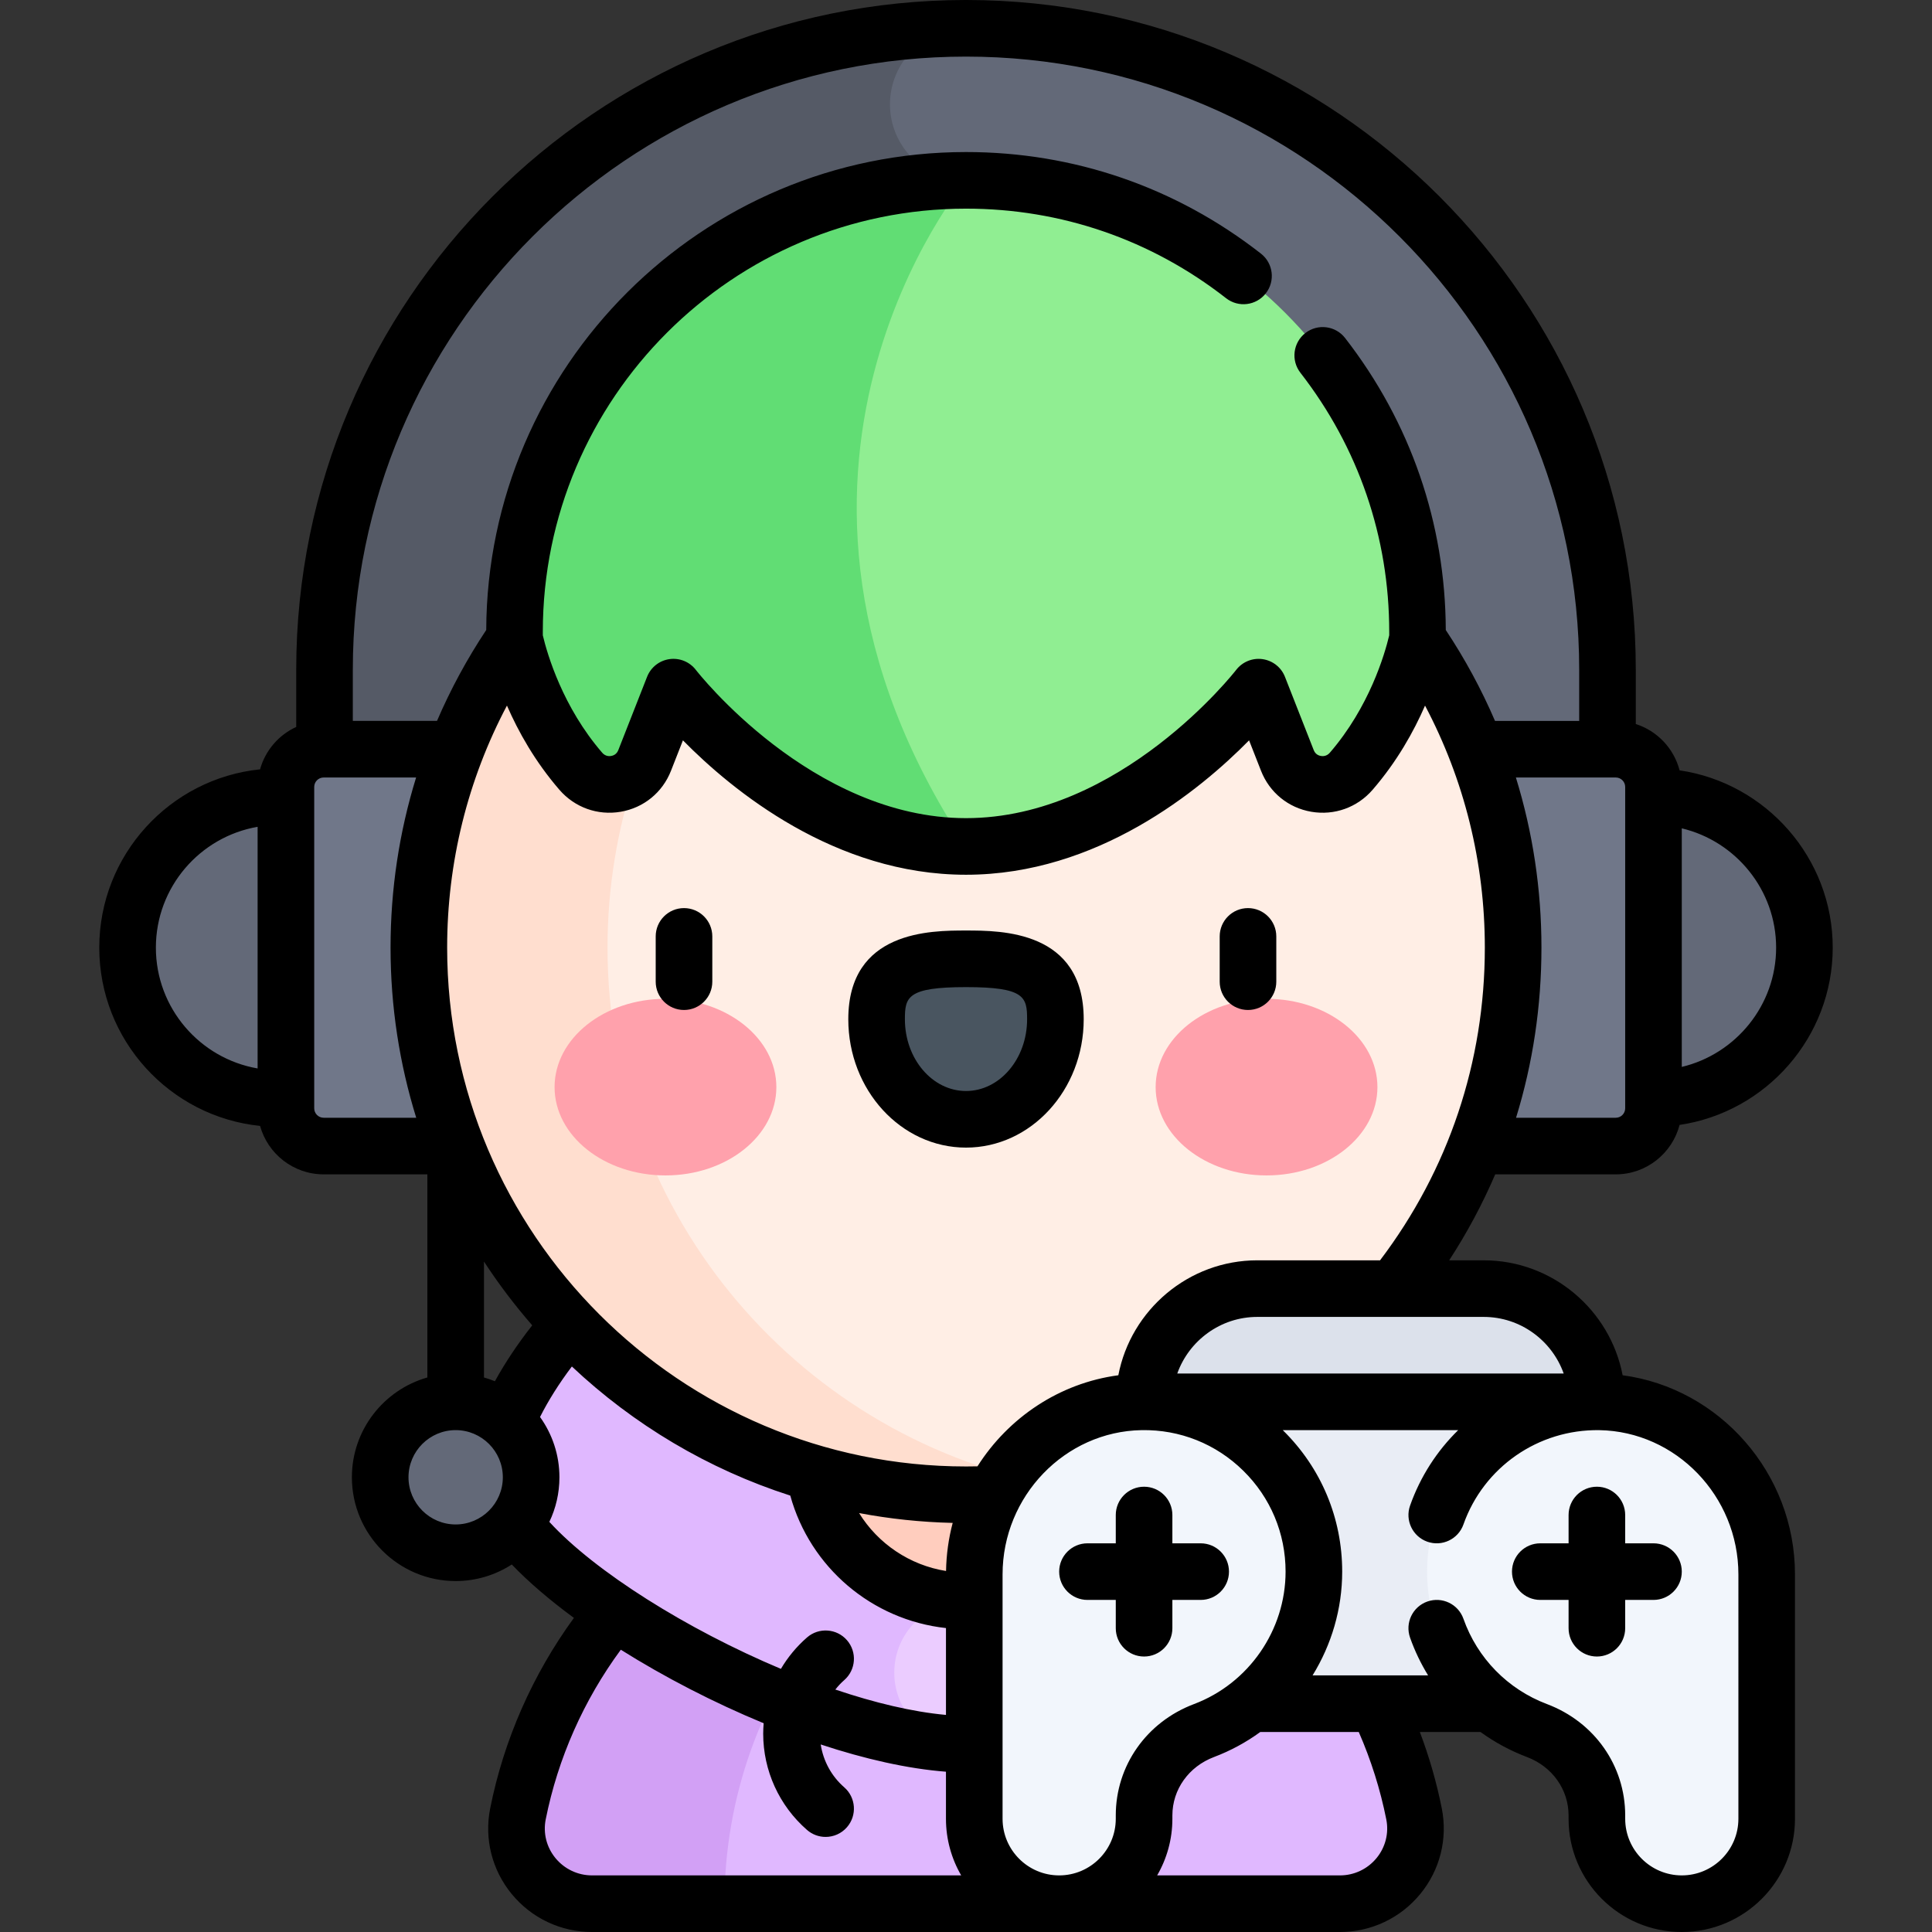<svg id="Capa_1" enable-background="new 0 0 512 512" height="512" viewBox="0 0 512 512" width="512" xmlns="http://www.w3.org/2000/svg"><rect x="0" y="0" width="512" height="512" fill="#333333" stroke="none"/><g><g><path d="m256.002 7.5c-93.889 0-170 76.112-170 170v74.119h340v-74.119c0-93.888-76.112-170-170-170z" fill="#636978"/></g><g><path d="m256 47.794c-11.127 0-20.147-9.02-20.147-20.147s9.02-20.147 20.147-20.147c-93.887.001-169.998 76.112-169.998 170v74.119h169.998z" fill="#555a66"/></g><g><circle cx="438.191" cy="251.131" fill="#636978" r="40"/></g><g><circle cx="73.809" cy="251.131" fill="#636978" r="40"/></g><g><path d="m85.77 303.716h51.215v-105.17h-51.215c-5.523 0-10 4.477-10 10v85.171c0 5.522 4.477 9.999 10 9.999z" fill="#707789"/></g><g><path d="m428.19 303.716h-51.215v-105.17h51.215c5.523 0 10 4.477 10 10v85.171c0 5.522-4.477 9.999-10 9.999z" fill="#707789"/></g><g><path d="m136.348 251.619v-84.171c0-65.978 53.676-119.654 119.653-119.654 65.978 0 119.655 53.676 119.655 119.654v84.171z" fill="#90ee92"/></g><g><path d="m136.348 167.448v84.171h119.654v-27.3c-65.168-98.851-.001-176.525-.001-176.525-65.977 0-119.653 53.677-119.653 119.654z" fill="#61dd74"/></g><g><path d="m374.737 480.707c-11.054-55.475-60.014-97.282-118.738-97.282s-107.684 41.808-118.738 97.282c-2.456 12.324 7.076 23.793 19.643 23.793h198.191c12.565 0 22.097-11.469 19.642-23.793z" fill="#e0b8ff"/></g><g><path d="m284.537 386.813c-9.151-2.211-18.706-3.388-28.537-3.388-58.724 0-107.684 41.808-118.738 97.282-2.456 12.324 7.076 23.793 19.643 23.793h35.081c-.001-57.042 39.449-104.862 92.551-117.687z" fill="#d2a0f5"/></g><g><path d="m256.976 303.499c-79.125 0-126.104 62.244-126.104 87.426s81.655 71.352 126.104 71.352 126.104-46.17 126.104-71.352-46.978-87.426-126.104-87.426z" fill="#ebccff"/></g><g><path d="m255.551 462.254c-10.289-.241-18.56-8.64-18.56-18.987 0-10.499 8.511-19.009 19.009-19.009v-120.747c-78.532.511-125.128 62.337-125.128 87.414 0 24.916 79.935 70.372 124.679 71.329z" fill="#e0b8ff"/></g><g><path d="m296.251 390.285c-12.594-4.438-26.138-6.861-40.249-6.861-14.11 0-27.654 2.42-40.247 6.857 3.263 19.285 20.035 33.976 40.248 33.976 20.212.001 36.984-14.688 40.248-33.972z" fill="#ffcdbe"/></g><g><path d="m375.656 169.222c-1.146 5.178-5.473 21.173-17.565 35.164-4.936 5.711-14.16 4.182-16.918-2.844l-7.631-19.44s-32.243 42.216-77.54 42.216-77.54-42.216-77.54-42.216l-7.631 19.44c-2.758 7.026-11.982 8.554-16.918 2.844-12.099-13.999-16.423-30.002-17.567-35.172-15.987 23.307-25.348 51.516-25.348 81.914 0 80.081 64.919 145 145 145s145-64.919 145-145c.001-30.395-9.359-58.6-25.342-81.906z" fill="#ffeee5"/></g><g><g><path d="m161 251.128c0-16.1 2.632-31.583 7.475-46.052-3.932 3.803-10.615 3.877-14.562-.69-12.097-13.997-16.422-29.999-17.566-35.17-15.986 23.307-25.347 51.515-25.347 81.912 0 80.081 64.919 145 145 145 8.526 0 16.878-.743 25-2.154-68.167-11.848-120-71.29-120-142.846z" fill="#ffdecf"/></g></g><g><path d="m393.191 341.496h-60c-16.569 0-30 13.431-30 30 0 16.569 13.431 30 30 30h60c16.569 0 30-13.431 30-30 0-16.569-13.432-30-30-30z" fill="#dce1eb"/></g><g><path d="m303.191 371.496h120v80h-120z" fill="#e9edf5"/></g><g><path d="m423.96 371.502c24.674.412 44.231 21.057 44.231 45.734v64.764c0 12.426-10.074 22.5-22.5 22.5-12.426 0-22.5-10.074-22.5-22.5v-.893c0-10.105-6.431-18.927-15.885-22.495-17.014-6.421-29.115-22.855-29.115-42.116 0-25.109 20.564-45.415 45.769-44.994z" fill="#f2f6fc"/></g><g><path d="m302.421 371.502c-24.674.412-44.231 21.057-44.231 45.734v64.764c0 12.426 10.074 22.5 22.5 22.5 12.426 0 22.5-10.074 22.5-22.5v-.893c0-10.105 6.431-18.927 15.885-22.495 17.014-6.421 29.115-22.855 29.115-42.116.001-25.109-20.564-45.415-45.769-44.994z" fill="#f2f6fc"/></g><g><g><g><ellipse cx="176.355" cy="288.096" fill="#ffa1ac" rx="29.387" ry="23.403"/></g><g><ellipse cx="335.645" cy="288.096" fill="#ffa1ac" rx="29.387" ry="23.403"/></g><g><path d="m279.694 270.115c0-14.643-10.608-16.019-23.693-16.019-13.086 0-23.694 1.376-23.694 16.019s10.608 26.513 23.694 26.513c13.085 0 23.693-11.87 23.693-26.513z" fill="#495560"/></g></g><g><path d="m181.268 267.656c-4.142 0-7.5-3.358-7.5-7.5v-12c0-4.142 3.358-7.5 7.5-7.5s7.5 3.358 7.5 7.5v12c0 4.142-3.358 7.5-7.5 7.5z"/></g><g><path d="m256 304.128c-17.2 0-31.193-15.258-31.193-34.013 0-23.519 21.859-23.519 31.193-23.519s31.193 0 31.193 23.519c0 18.755-13.993 34.013-31.193 34.013zm0-42.532c-15.539 0-16.193 2.611-16.193 8.519 0 10.484 7.264 19.013 16.193 19.013s16.193-8.529 16.193-19.013c0-5.907-.654-8.519-16.193-8.519z"/></g><g><path d="m330.732 267.656c-4.142 0-7.5-3.358-7.5-7.5v-12c0-4.142 3.358-7.5 7.5-7.5s7.5 3.358 7.5 7.5v12c0 4.142-3.358 7.5-7.5 7.5z"/></g></g><g><circle cx="120.754" cy="391.496" fill="#636978" r="20"/></g><g><path d="m318.191 408.996h-7.5v-7.5c0-4.142-3.358-7.5-7.5-7.5s-7.5 3.358-7.5 7.5v7.5h-7.5c-4.142 0-7.5 3.358-7.5 7.5s3.358 7.5 7.5 7.5h7.5v7.5c0 4.142 3.358 7.5 7.5 7.5s7.5-3.358 7.5-7.5v-7.5h7.5c4.142 0 7.5-3.358 7.5-7.5s-3.358-7.5-7.5-7.5z"/><path d="m438.191 408.996h-7.5v-7.5c0-4.142-3.358-7.5-7.5-7.5s-7.5 3.358-7.5 7.5v7.5h-7.5c-4.142 0-7.5 3.358-7.5 7.5s3.358 7.5 7.5 7.5h7.5v7.5c0 4.142 3.358 7.5 7.5 7.5s7.5-3.358 7.5-7.5v-7.5h7.5c4.142 0 7.5-3.358 7.5-7.5s-3.358-7.5-7.5-7.5z"/><path d="m430.014 364.459c-3.315-17.309-18.599-30.463-36.824-30.463h-9.144c4.742-7.286 8.816-14.898 12.204-22.78h31.939c8.128 0 14.96-5.579 16.918-13.103 22.896-3.375 40.583-23.22 40.583-46.983 0-23.772-17.683-43.611-40.583-46.984-1.512-5.809-5.924-10.457-11.607-12.272v-14.374c0-97.874-79.626-177.5-177.5-177.5s-177.5 79.626-177.5 177.5v15.147c-4.645 2.133-8.194 6.233-9.581 11.235-23.904 2.455-42.612 22.708-42.612 47.249s18.708 44.794 42.612 47.249c2.049 7.389 8.817 12.836 16.85 12.836h27.484v53.828c-11.528 3.274-20 13.889-20 26.452 0 15.164 12.336 27.5 27.5 27.5 5.478 0 10.583-1.617 14.875-4.389 4.45 4.646 10.049 9.433 16.466 14.156-10.943 15.008-18.571 32.312-22.191 50.478-1.604 8.047.471 16.312 5.692 22.676 5.257 6.408 13.022 10.083 21.306 10.083h198.191c8.284 0 16.049-3.675 21.306-10.083 5.221-6.364 7.295-14.628 5.691-22.675-1.375-6.899-3.329-13.671-5.817-20.246h16.074c3.749 2.717 7.876 4.96 12.309 6.633 6.702 2.529 11.033 8.605 11.033 15.478v.893c0 16.542 13.458 30 30 30s30-13.458 30-30v-64.764c.003-26.841-20.002-49.353-45.674-52.777zm-15.619-.463h-102.406c3.108-8.72 11.462-15 21.202-15h60c9.751 0 18.1 6.277 21.204 15zm-97.968 87.599c-12.597 4.754-20.736 16.338-20.736 29.512v.893c0 8.271-6.729 15-15 15s-15-6.729-15-15v-64.764c0-20.743 16.533-37.896 36.856-38.235 10.142-.181 19.711 3.65 26.937 10.756 7.228 7.108 11.208 16.604 11.208 26.738-.001 15.518-9.752 29.624-24.265 35.1zm-65.713-35.264c-9.649-1.543-18.024-7.236-23.051-15.353 8.067 1.522 16.353 2.413 24.81 2.606-1.081 4.084-1.685 8.355-1.759 12.747zm82.477-82.335c-18.203 0-33.503 13.16-36.822 30.462-15.623 2.083-29.139 11.237-37.332 24.136-1.015.022-2.03.034-3.038.034-75.818 0-137.5-61.682-137.5-137.5 0-22.57 5.441-44.464 15.849-64.142 2.998 6.892 7.428 14.825 13.891 22.303 4.062 4.701 10.136 6.882 16.25 5.837 6.086-1.041 11.066-5.095 13.323-10.844l3.172-8.082c13.067 13.277 40.225 35.618 75.017 35.618s61.95-22.341 75.017-35.618l3.172 8.082c2.257 5.75 7.237 9.804 13.323 10.845 6.114 1.045 12.188-1.136 16.25-5.837 6.461-7.476 10.89-15.407 13.888-22.297 10.405 19.676 15.846 41.567 15.846 64.135 0 30.278-9.591 58.867-27.767 82.868zm-202.036 32.049c-.942-.386-1.91-.719-2.9-1v-30.721c3.876 5.931 8.149 11.579 12.789 16.901-3.852 4.907-7.186 9.898-9.889 14.82zm299.535-72.329c0 1.378-1.122 2.5-2.5 2.5h-26.42c4.444-14.417 6.729-29.551 6.729-45.088 0-15.446-2.3-30.607-6.773-45.083h26.465c1.378 0 2.5 1.122 2.5 2.5v85.171zm40.001-42.585c0 15.288-10.7 28.204-25.001 31.613v-63.226c14.302 3.407 25.001 16.318 25.001 31.613zm-214.689-236.131c89.603 0 162.5 72.897 162.5 162.5v13.545h-22.314c-3.588-8.355-7.949-16.408-13.041-24.084-.105-28.283-9.321-55.032-26.685-77.385-2.542-3.271-7.252-3.862-10.524-1.322-3.271 2.541-3.863 7.253-1.322 10.524 15.4 19.824 23.541 43.57 23.541 68.669v.922c-1.201 5.052-5.273 19.002-15.739 31.111-.83.959-1.843.95-2.374.86-.514-.088-1.443-.405-1.888-1.54l-7.631-19.439c-.988-2.517-3.257-4.303-5.935-4.681-2.674-.38-5.354.717-7.001 2.861-.302.393-30.645 39.276-71.586 39.276s-71.284-38.884-71.58-39.268c-1.644-2.152-4.314-3.25-7-2.875-2.681.375-4.952 2.167-5.941 4.687l-7.631 19.44c-.445 1.135-1.375 1.452-1.888 1.54-.532.091-1.544.1-2.374-.86-10.467-12.11-14.538-26.057-15.739-31.113v-.921c0-61.842 50.312-112.154 112.153-112.154 25.216 0 49.049 8.208 68.923 23.737 3.264 2.551 7.977 1.972 10.527-1.292s1.972-7.977-1.292-10.527c-22.537-17.61-49.563-26.918-78.159-26.918-69.948 0-126.88 56.776-127.147 126.663-5.093 7.677-9.455 15.731-13.044 24.088h-22.31v-13.544c0-89.603 72.898-162.5 162.501-162.5zm-214.693 236.131c0-16.032 11.671-29.38 26.961-32.018v64.036c-15.29-2.638-26.961-15.986-26.961-32.018zm41.962 42.585v-85.171c0-1.378 1.122-2.5 2.5-2.5h24.501c-4.474 14.476-6.773 29.637-6.773 45.083 0 15.69 2.384 30.832 6.805 45.088h-24.533c-1.379 0-2.5-1.121-2.5-2.5zm24.983 97.78c0-6.893 5.607-12.5 12.5-12.5s12.5 5.607 12.5 12.5-5.607 12.5-12.5 12.5-12.5-5.607-12.5-12.5zm37.327 11.817c1.712-3.582 2.673-7.589 2.673-11.817 0-5.956-1.909-11.471-5.14-15.979 2.205-4.372 5.039-8.885 8.435-13.382 16.33 15.374 36.039 27.192 57.881 34.213 5.257 19.053 21.665 32.956 41.261 35.108v23.016c-8.901-.811-18.962-3.224-29.322-6.724.709-.891 1.484-1.737 2.357-2.497 3.123-2.722 3.448-7.459.727-10.582-2.722-3.123-7.459-3.447-10.582-.727-2.77 2.414-5.097 5.232-6.923 8.327-24.946-10.486-49.318-25.807-61.367-38.956zm1.612 89.09c-2.36-2.877-3.3-6.606-2.578-10.23 3.229-16.203 10.077-31.63 19.905-44.98 11.535 7.244 24.601 14.013 37.859 19.484-.076.919-.126 1.843-.126 2.773 0 9.776 4.234 19.074 11.617 25.508 1.421 1.238 3.177 1.846 4.925 1.846 2.092 0 4.174-.871 5.657-2.572 2.721-3.123 2.396-7.86-.727-10.582-3.385-2.95-5.557-6.983-6.229-11.349 11.621 3.841 22.99 6.435 33.193 7.221v12.478c0 5.462 1.475 10.584 4.036 15h-97.824c-3.772 0-7.311-1.675-9.708-4.597zm220.188-10.23c.723 3.624-.217 7.353-2.577 10.23-2.396 2.921-5.936 4.597-9.709 4.597h-48.439c2.561-4.416 4.036-9.538 4.036-15v-.893c0-6.873 4.331-12.949 11.033-15.478 4.429-1.672 8.541-3.918 12.265-6.633h26.094c3.254 7.438 5.71 15.213 7.297 23.177zm93.31-.173c0 8.271-6.729 15-15 15s-15-6.729-15-15v-.893c0-13.174-8.14-24.758-20.737-29.512-10.372-3.914-18.438-12.15-22.13-22.597-1.381-3.906-5.666-5.954-9.571-4.572-3.905 1.38-5.952 5.666-4.572 9.571 1.247 3.529 2.859 6.873 4.779 10h-30.617c5.007-8.121 7.849-17.603 7.849-27.5 0-14.189-5.572-27.483-15.689-37.433-.023-.023-.048-.044-.071-.066h46.505c-5.597 5.482-10.018 12.259-12.755 19.998-1.38 3.905.666 8.19 4.571 9.571 3.905 1.378 8.19-.667 9.571-4.571 5.38-15.219 19.852-25.234 36.011-24.992 20.323.339 36.856 17.492 36.856 38.235z"/></g></g></svg>